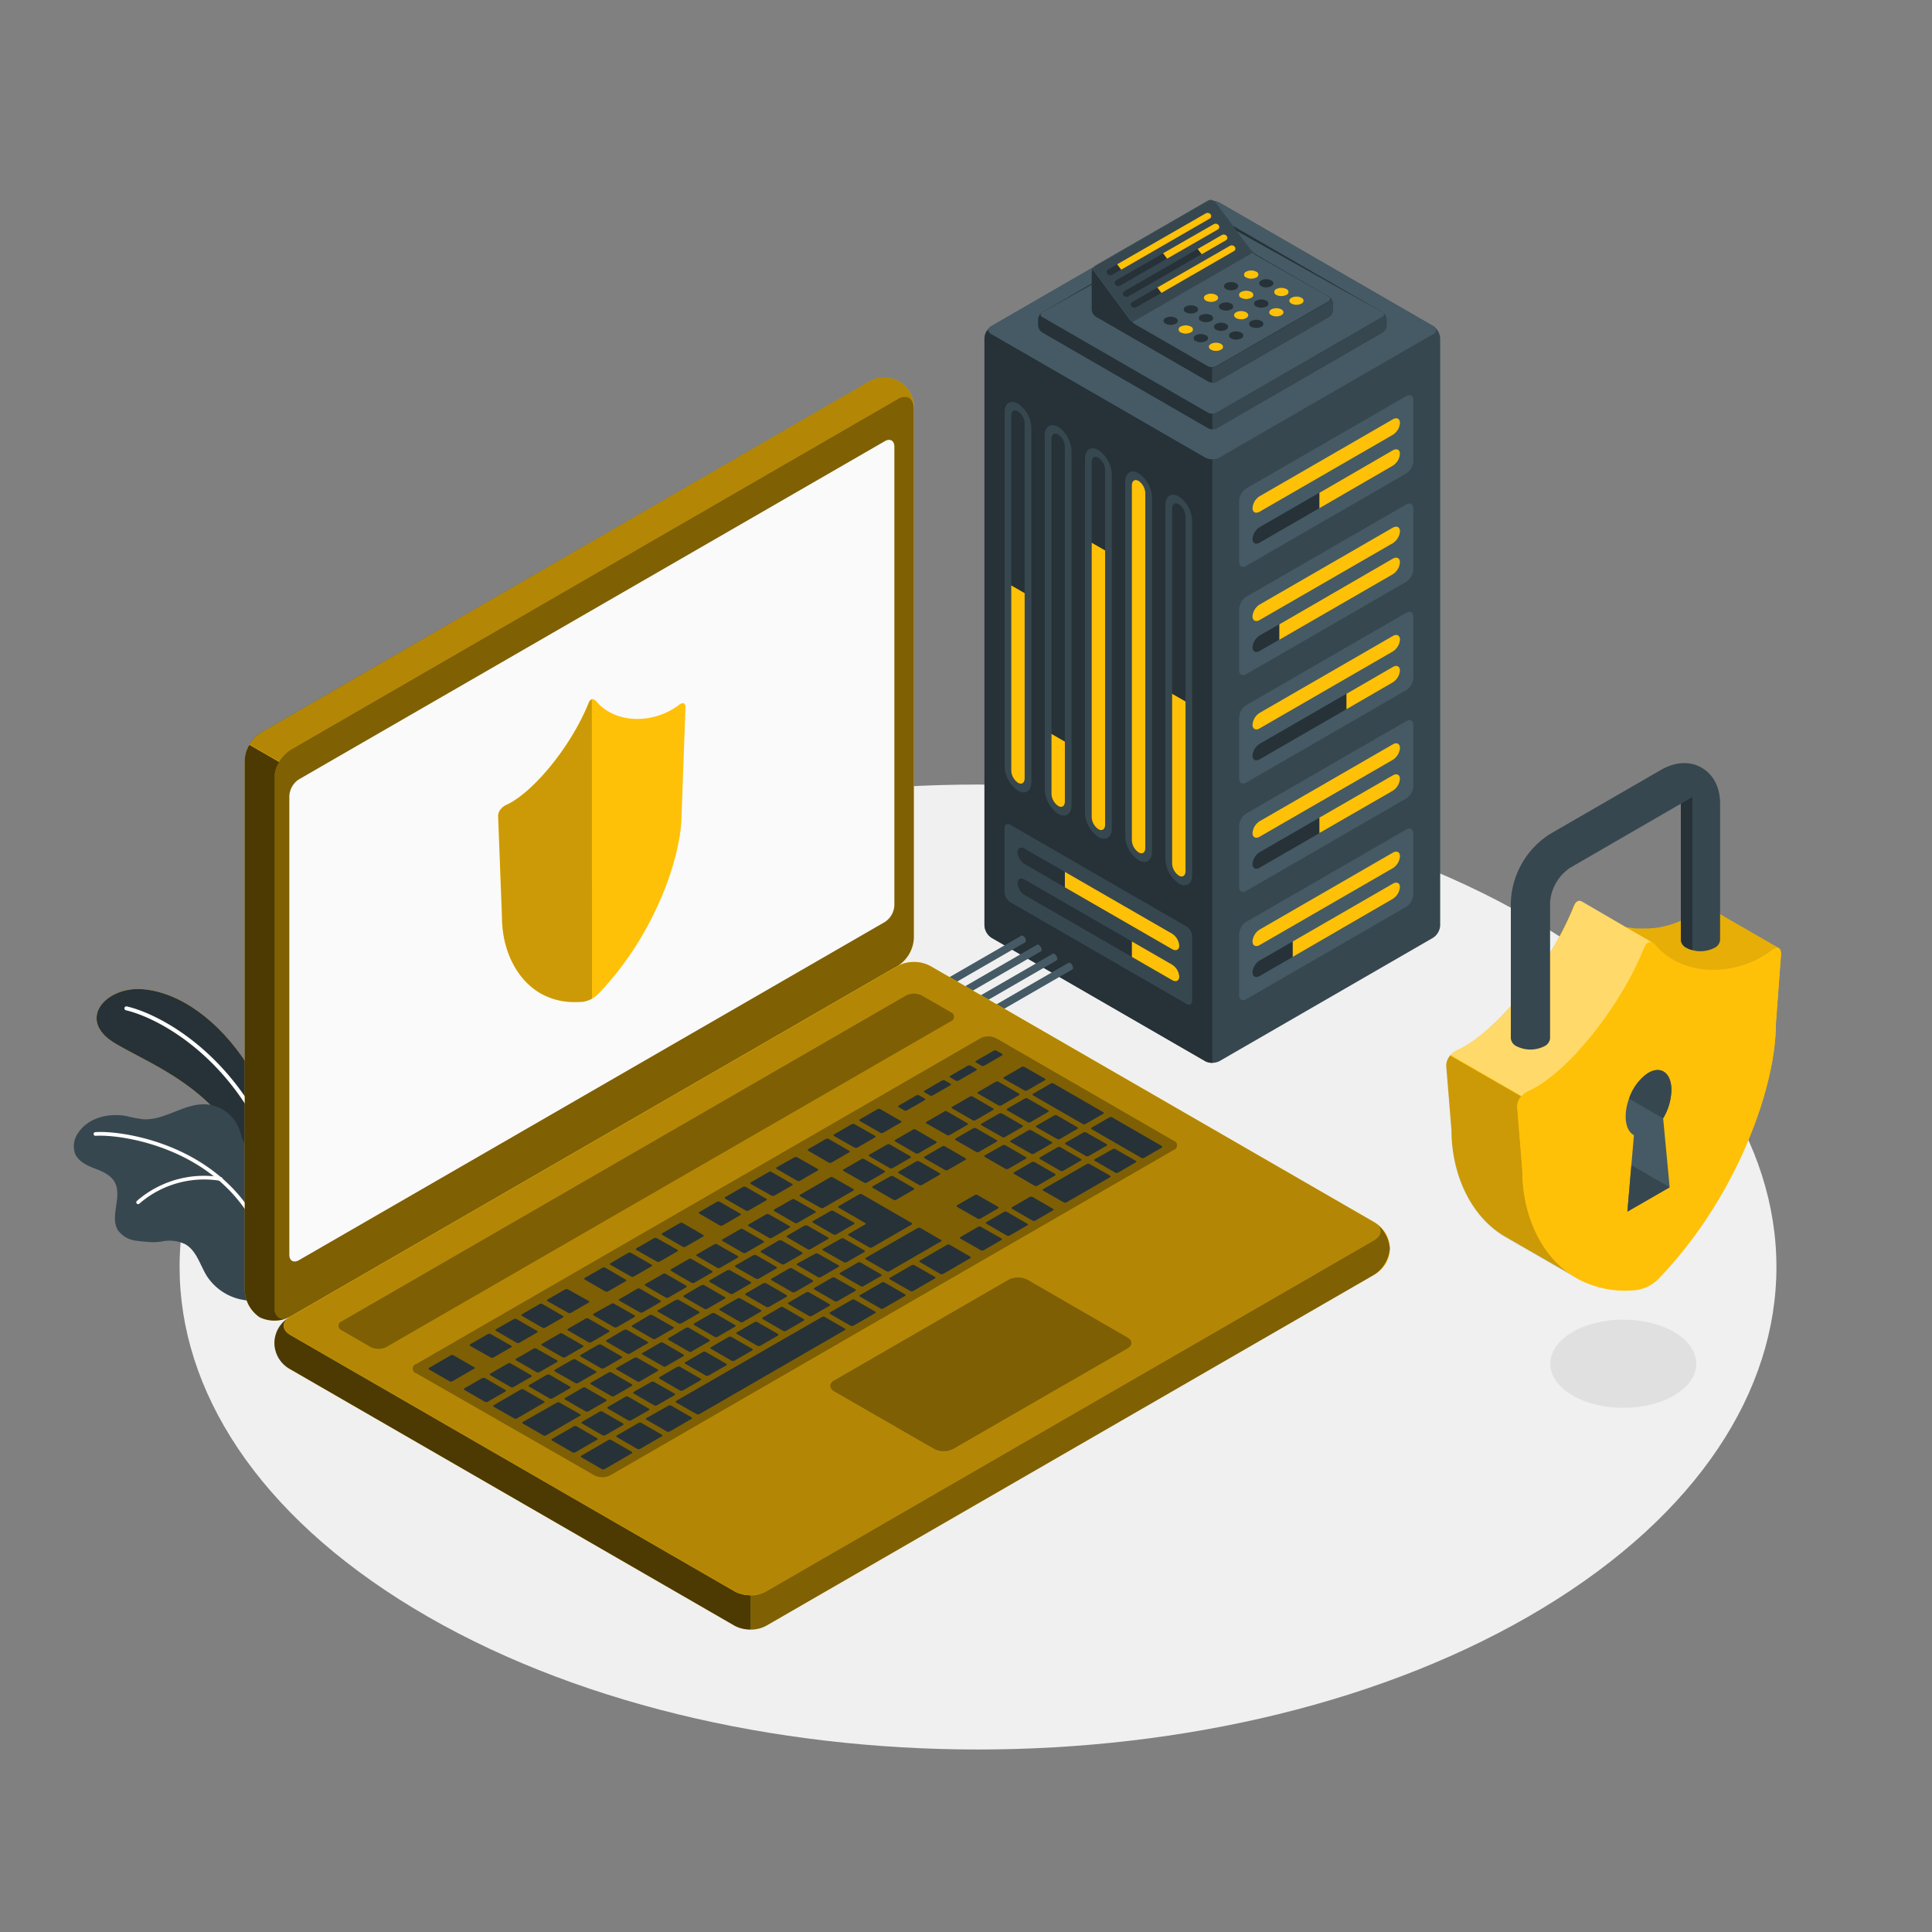 <svg xmlns="http://www.w3.org/2000/svg" viewBox="0 0 500 500"><rect x="0" y="0" width="500" height="500" fill="#808080" stroke="none"/><g id="freepik--Floor--inject-157"><path id="freepik--floor--inject-157" d="M107,416.2c80.7,48.76,211.53,48.76,292.22,0s80.69-127.83,0-176.59-211.52-48.76-292.22,0S26.31,367.43,107,416.2Z" style="fill:#f0f0f0"></path></g><g id="freepik--Shadow--inject-157"><path id="freepik--floor--inject-157" d="M406.75,361c7.38,4.46,19.34,4.46,26.72,0s7.37-11.68,0-16.14-19.34-4.46-26.72,0S399.38,356.52,406.75,361Z" style="fill:#e0e0e0"></path></g><g id="freepik--Plants--inject-157"><g id="freepik--plants--inject-157"><path d="M73.24,302.2s-1.7-15-9.15-26.59S46.41,256.74,36.86,256s-17.26,8-7,14.07,28.37,12.18,36.72,34.75Z" style="fill:#FFC107"></path><path d="M73.24,302.2s-1.7-15-9.15-26.59S46.41,256.74,36.86,256s-17.26,8-7,14.07,28.37,12.18,36.72,34.75Z" style="fill:#263238"></path><path d="M70.44,298.31a.17.17,0,0,0,.1,0,.5.5,0,0,0,.28-.66c-10.07-24.81-29.25-35.18-38-37.19a.51.51,0,0,0-.61.39.52.52,0,0,0,.38.61c8.56,2,27.36,12.15,37.28,36.57A.5.5,0,0,0,70.44,298.31Z" style="fill:#fff"></path><path d="M19.44,298.61c.86,1.95,3,3,5,3.76s4.13,1.65,5.2,3.49c2.15,3.73-1.38,9,.93,12.58a6.68,6.68,0,0,0,4.55,2.64,41.92,41.92,0,0,0,4.47.4,16.55,16.55,0,0,0,2.13-.16,9.66,9.66,0,0,1,6.16.65c3,1.67,3.87,5.4,5.66,8.28a14.05,14.05,0,0,0,10,6.25c1.33.18,3.8.42,5.15-.34a2.29,2.29,0,0,0,.28-.17l0,0c.19-.21.42-.48.52-.62a.41.41,0,0,0,.05-.09c.53-1.93-.33-3.94-.36-5.93a2.16,2.16,0,0,1,0-.36c.08-2.32.15-4.62.2-6.94q.16-6.37.13-12.77c0-2.77.3-5.79-.87-8.4-1.29-2.86-4.52-2.93-5.73-5.74-.49-1.12-.75-2.32-1.22-3.45a9.92,9.92,0,0,0-8.44-5.89c-5.62-.29-10.67,4.27-16.29,3.85a39.72,39.72,0,0,1-4.3-.82c-4.56-.85-9.82.45-12.38,4.3A5.92,5.92,0,0,0,19.44,298.61Z" style="fill:#37474f"></path><path d="M70,326.39h0a.47.47,0,0,0,.34-.58C62.58,296.64,31.86,292.43,24.67,293a.47.47,0,0,0-.44.51.48.48,0,0,0,.51.44c7-.5,37.08,3.62,44.68,32.14A.48.48,0,0,0,70,326.39Z" style="fill:#fff"></path><path d="M35.84,311.62a.45.45,0,0,0,.25-.14A25.6,25.6,0,0,1,57,305.59a.48.48,0,1,0,.14-.94,26.5,26.5,0,0,0-21.73,6.16.49.49,0,0,0,0,.68A.47.47,0,0,0,35.84,311.62Z" style="fill:#fff"></path></g></g><g id="freepik--Server--inject-157"><g id="freepik--server--inject-157"><g id="freepik--server--inject-157"><path d="M315.6,52.44l55.27,31.92a4.09,4.09,0,0,1,1.85,3.2V239.5a4.09,4.09,0,0,1-1.85,3.2L315.6,274.62a4.09,4.09,0,0,1-3.7,0L256.63,242.7a4.07,4.07,0,0,1-1.85-3.2V87.56a4.09,4.09,0,0,1,1.85-3.2L311.9,52.44A4.15,4.15,0,0,1,315.6,52.44Z" style="fill:#37474f"></path><path d="M254.78,87.56V239.5a4.1,4.1,0,0,0,1.84,3.2l55.28,31.92a3.72,3.72,0,0,0,1.85.44V118.84a3.83,3.83,0,0,1-1.85-.44L256.62,86.49l-.5-.42-.66-.55A3.85,3.85,0,0,0,254.78,87.56Z" style="fill:#263238"></path><path d="M363.93,102.51l-41.4,23.9a4.1,4.1,0,0,0-1.85,3.21v15.75c0,1.18.82,1.66,1.84,1.07l41.4-23.9a4.09,4.09,0,0,0,1.85-3.2V103.58C365.78,102.4,365,101.92,363.93,102.51Z" style="fill:#455a64"></path><path d="M362.31,109.46a4,4,0,0,1-1.85,3.07L326,132.42c-1,.59-1.85.17-1.85-.93a4,4,0,0,1,1.85-3.07l34.46-19.9C361.48,107.93,362.31,108.35,362.31,109.46Z" style="fill:#FFC107"></path><path d="M362.31,117.47a4,4,0,0,1-1.85,3.07L326,140.43c-1,.59-1.85.17-1.85-.93a4,4,0,0,1,1.85-3.07l34.46-19.9C361.48,115.94,362.31,116.36,362.31,117.47Z" style="fill:#263238"></path><path d="M360.46,116.53l-19,11v4l19-11a4,4,0,0,0,1.85-3.07C362.31,116.36,361.48,115.94,360.46,116.53Z" style="fill:#FFC107"></path><path d="M363.93,130.55l-41.4,23.9a4.1,4.1,0,0,0-1.85,3.2v15.76c0,1.18.82,1.66,1.84,1.07l41.4-23.9a4.09,4.09,0,0,0,1.85-3.2V131.62C365.78,130.44,365,130,363.93,130.55Z" style="fill:#455a64"></path><path d="M362.31,137.49a4,4,0,0,1-1.85,3.08L326,160.46c-1,.59-1.85.17-1.85-.93a4,4,0,0,1,1.85-3.08l34.46-19.89C361.48,136,362.31,136.39,362.31,137.49Z" style="fill:#FFC107"></path><path d="M362.31,145.51a4,4,0,0,1-1.85,3.07L326,168.47c-1,.59-1.85.17-1.85-.93a4,4,0,0,1,1.85-3.07l34.46-19.9C361.48,144,362.31,144.4,362.31,145.51Z" style="fill:#263238"></path><path d="M360.46,144.57l-29.37,17v4l29.37-16.95a4,4,0,0,0,1.85-3.07C362.31,144.4,361.48,144,360.46,144.57Z" style="fill:#FFC107"></path><path d="M363.93,158.59l-41.4,23.9a4.09,4.09,0,0,0-1.85,3.2v15.76c0,1.18.82,1.66,1.84,1.07l41.4-23.9a4.1,4.1,0,0,0,1.85-3.21V159.66C365.78,158.48,365,158,363.93,158.59Z" style="fill:#455a64"></path><path d="M362.31,165.53a4,4,0,0,1-1.85,3.07L326,188.5c-1,.59-1.85.17-1.85-.94a4,4,0,0,1,1.85-3.07l34.46-19.89C361.48,164,362.31,164.43,362.31,165.53Z" style="fill:#FFC107"></path><path d="M362.31,173.54a4,4,0,0,1-1.85,3.07L326,196.51c-1,.59-1.85.17-1.85-.94A4,4,0,0,1,326,192.5l34.46-19.89C361.48,172,362.31,172.44,362.31,173.54Z" style="fill:#263238"></path><path d="M360.46,172.61l-12,6.94v4l12-6.95a4,4,0,0,0,1.85-3.07C362.31,172.44,361.48,172,360.46,172.61Z" style="fill:#FFC107"></path><path d="M363.93,186.63l-41.4,23.9a4.09,4.09,0,0,0-1.85,3.2v15.76c0,1.18.82,1.66,1.84,1.07l41.4-23.9a4.1,4.1,0,0,0,1.85-3.21V187.7C365.78,186.52,365,186,363.93,186.63Z" style="fill:#455a64"></path><path d="M362.31,193.57a4,4,0,0,1-1.85,3.07L326,216.54c-1,.59-1.85.17-1.85-.94a4,4,0,0,1,1.85-3.07l34.46-19.89C361.48,192.05,362.31,192.47,362.31,193.57Z" style="fill:#FFC107"></path><path d="M362.31,201.58a4,4,0,0,1-1.85,3.07L326,224.55c-1,.59-1.85.17-1.85-.94a4,4,0,0,1,1.85-3.07l34.46-19.89C361.48,200.06,362.31,200.48,362.31,201.58Z" style="fill:#263238"></path><path d="M360.46,200.65l-19,10.95v4l19-10.95a4,4,0,0,0,1.85-3.07C362.31,200.48,361.48,200.06,360.46,200.65Z" style="fill:#FFC107"></path><path d="M363.93,214.67l-41.4,23.9a4.09,4.09,0,0,0-1.85,3.2v15.76c0,1.18.82,1.65,1.84,1.06l41.4-23.9a4.09,4.09,0,0,0,1.85-3.2V215.73C365.78,214.55,365,214.08,363.93,214.67Z" style="fill:#455a64"></path><path d="M362.31,221.61a4,4,0,0,1-1.85,3.07L326,244.58c-1,.58-1.85.17-1.85-.94a4,4,0,0,1,1.85-3.07l34.46-19.9C361.48,220.09,362.31,220.5,362.31,221.61Z" style="fill:#FFC107"></path><path d="M362.31,229.62a4,4,0,0,1-1.85,3.07L326,252.59c-1,.59-1.85.17-1.85-.94a4,4,0,0,1,1.85-3.07l34.46-19.89C361.48,228.1,362.31,228.51,362.31,229.62Z" style="fill:#263238"></path><path d="M360.46,228.69l-25.9,14.95v4l25.9-15a4,4,0,0,0,1.85-3.07C362.31,228.51,361.48,228.1,360.46,228.69Z" style="fill:#FFC107"></path><path d="M305.08,128.49c-1.92-1.11-3.47-.1-3.47,2.26v91.61a8,8,0,0,0,3.47,6.28c1.91,1.11,3.46.1,3.46-2.26V134.77A8,8,0,0,0,305.08,128.49Z" style="fill:#37474f"></path><path d="M305.08,226.61a4,4,0,0,1-1.74-3.14V131.61c0-1.18.78-1.69,1.74-1.13a4,4,0,0,1,1.73,3.13v91.87C306.81,226.65,306,227.16,305.08,226.61Z" style="fill:#263238"></path><path d="M305.08,226.61a4,4,0,0,1-1.74-3.14V179.55l3.47,2v43.92C306.81,226.65,306,227.16,305.08,226.61Z" style="fill:#FFC107"></path><path d="M294.67,122.48c-1.92-1.11-3.47-.1-3.47,2.26v91.61a7.94,7.94,0,0,0,3.47,6.28c1.91,1.11,3.47.1,3.47-2.26V128.76A8,8,0,0,0,294.67,122.48Z" style="fill:#37474f"></path><path d="M294.67,220.6a4,4,0,0,1-1.74-3.14V125.6c0-1.18.78-1.68,1.74-1.13a4,4,0,0,1,1.73,3.14v91.86C296.4,220.65,295.63,221.15,294.67,220.6Z" style="fill:#FFC107"></path><path d="M284.26,116.48c-1.91-1.12-3.47-.1-3.47,2.25v91.61a8,8,0,0,0,3.47,6.28c1.92,1.11,3.47.1,3.47-2.26v-91.6A7.94,7.94,0,0,0,284.26,116.48Z" style="fill:#37474f"></path><path d="M284.26,214.59a3.94,3.94,0,0,1-1.73-3.13V119.59c0-1.17.77-1.68,1.73-1.13A4,4,0,0,1,286,121.6v91.86C286,214.64,285.22,215.15,284.26,214.59Z" style="fill:#263238"></path><path d="M284.26,214.59a3.94,3.94,0,0,1-1.73-3.13v-71l3.47,2v71C286,214.64,285.22,215.15,284.26,214.59Z" style="fill:#FFC107"></path><path d="M273.86,110.47c-1.92-1.11-3.47-.1-3.47,2.26v91.6a7.94,7.94,0,0,0,3.47,6.28c1.91,1.11,3.46.1,3.46-2.26v-91.6A8,8,0,0,0,273.86,110.47Z" style="fill:#37474f"></path><path d="M273.86,208.58a4,4,0,0,1-1.74-3.13V113.59c0-1.18.78-1.69,1.74-1.14a4,4,0,0,1,1.73,3.14v91.86C275.59,208.63,274.81,209.14,273.86,208.58Z" style="fill:#263238"></path><path d="M273.86,208.58a4,4,0,0,1-1.74-3.13V189.94l3.47,2v15.5C275.59,208.63,274.81,209.14,273.86,208.58Z" style="fill:#FFC107"></path><path d="M263.45,104.46c-1.92-1.11-3.47-.1-3.47,2.26v91.6a7.94,7.94,0,0,0,3.47,6.28c1.91,1.12,3.47.1,3.47-2.25V110.74A8,8,0,0,0,263.45,104.46Z" style="fill:#37474f"></path><path d="M263.45,202.58a4,4,0,0,1-1.74-3.14V107.58c0-1.18.78-1.69,1.74-1.13a3.94,3.94,0,0,1,1.73,3.13v91.86C265.18,202.62,264.41,203.13,263.45,202.58Z" style="fill:#263238"></path><path d="M263.45,202.58a4,4,0,0,1-1.74-3.14V151.51l3.47,2v47.92C265.18,202.62,264.41,203.13,263.45,202.58Z" style="fill:#FFC107"></path><path d="M307.06,239.78l-45.6-26.33c-.82-.47-1.48-.09-1.48.86v16.61a3.26,3.26,0,0,0,1.48,2.56l45.6,26.33c.82.47,1.48.09,1.48-.85V242.34A3.26,3.26,0,0,0,307.06,239.78Z" style="fill:#37474f"></path><path d="M305.19,244.71c0,1.1-.83,1.52-1.85.93l-38.16-22a4,4,0,0,1-1.85-3.07c0-1.11.83-1.53,1.85-.94l38.16,22A4,4,0,0,1,305.19,244.71Z" style="fill:#263238"></path><path d="M305.19,244.71c0,1.1-.83,1.52-1.85.93l-27.75-16v-4l27.75,16A4,4,0,0,1,305.19,244.71Z" style="fill:#FFC107"></path><path d="M305.19,252.72c0,1.1-.83,1.52-1.85.93l-38.16-22a4,4,0,0,1-1.85-3.07c0-1.11.83-1.53,1.85-.94l38.16,22A4,4,0,0,1,305.19,252.72Z" style="fill:#263238"></path><path d="M305.19,252.72c0,1.1-.83,1.52-1.85.93l-10.41-6v-4l10.41,6A4,4,0,0,1,305.19,252.72Z" style="fill:#FFC107"></path><path d="M256.63,84.36,311.9,52.44a4.15,4.15,0,0,1,3.7,0l55.27,31.92a1.12,1.12,0,0,1,0,2.13L315.6,118.4a4.09,4.09,0,0,1-3.7,0L256.63,86.49A1.12,1.12,0,0,1,256.63,84.36Z" style="fill:#455a64"></path><path d="M314.86,110.82l42.87-24.76a2.42,2.42,0,0,0,1.11-1.92V82.7a2.42,2.42,0,0,0-1.11-1.92L314.86,56a2.48,2.48,0,0,0-2.22,0L269.76,80.78a2.45,2.45,0,0,0-1.11,1.92v1.44a2.45,2.45,0,0,0,1.11,1.92l42.88,24.76A2.48,2.48,0,0,0,314.86,110.82Z" style="fill:#263238"></path><path d="M357.73,82.06l-42.87,24.75a2.42,2.42,0,0,1-2.22,0L269.76,82.06a.68.68,0,0,1,0-1.28l42.88-23.9a2.42,2.42,0,0,1,2.22,0l42.87,23.9A.67.67,0,0,1,357.73,82.06Z" style="fill:#455a64"></path><path d="M313.75,107.08v4a2.25,2.25,0,0,0,1.11-.26l42.87-24.76a2.42,2.42,0,0,0,1.11-1.92V82.7a2.46,2.46,0,0,0-.9-1.78c.4.35.33.83-.21,1.14l-42.87,24.75A2.25,2.25,0,0,1,313.75,107.08Z" style="fill:#37474f"></path><path d="M314.86,98.8l29-16.74A2.45,2.45,0,0,0,345,80.14V78.69a2.48,2.48,0,0,0-1.11-1.92L325.26,66a7.45,7.45,0,0,1-1.87-1.67l-8.88-12a1.46,1.46,0,0,0-1.87-.39l-29,16.74a2.44,2.44,0,0,0-1.11,1.92v9.46a2.45,2.45,0,0,0,1.11,1.92l29,16.74A2.42,2.42,0,0,0,314.86,98.8Z" style="fill:#263238"></path><path d="M312.64,94.8,294,84.06a6.69,6.69,0,0,1-1-.72,6.52,6.52,0,0,1-.9-1l-8.88-12a1.11,1.11,0,0,1,.35-1.67l29-16.74a1.46,1.46,0,0,1,1.87.39l8.88,12a6.9,6.9,0,0,0,1.72,1.73l18.75,10.67a.68.68,0,0,1,0,1.28l-29,16.75A2.48,2.48,0,0,1,312.64,94.8Z" style="fill:#455a64"></path><path d="M283.64,68.76l29-16.74a1.46,1.46,0,0,1,1.87.39l8.88,12a6.57,6.57,0,0,0,.91.94s-31.21,18-31.22,18a6.12,6.12,0,0,1-.91-1l-8.88-12A1.11,1.11,0,0,1,283.64,68.76Z" style="fill:#37474f"></path><path d="M336.82,77.07a2.84,2.84,0,0,0-2.6,0c-.72.41-.72,1.08,0,1.5a2.9,2.9,0,0,0,2.6,0C337.54,78.15,337.54,77.48,336.82,77.07Z" style="fill:#FFC107"></path><path d="M331.62,80.07a2.9,2.9,0,0,0-2.6,0c-.72.42-.72,1.09,0,1.5a2.84,2.84,0,0,0,2.6,0C332.34,81.16,332.34,80.49,331.62,80.07Z" style="fill:#FFC107"></path><path d="M326.42,83.07a2.92,2.92,0,0,0-2.61,0,.8.8,0,0,0,0,1.51,2.92,2.92,0,0,0,2.61,0A.8.8,0,0,0,326.42,83.07Z" style="fill:#263238"></path><path d="M321.21,86.08a2.84,2.84,0,0,0-2.6,0,.79.79,0,0,0,0,1.5,2.84,2.84,0,0,0,2.6,0A.79.79,0,0,0,321.21,86.08Z" style="fill:#263238"></path><path d="M332.92,74.81a2.9,2.9,0,0,0-2.6,0,.8.8,0,0,0,0,1.51,2.9,2.9,0,0,0,2.6,0A.8.8,0,0,0,332.92,74.81Z" style="fill:#FFC107"></path><path d="M327.72,77.82a2.86,2.86,0,0,0-2.61,0,.79.79,0,0,0,0,1.5,2.92,2.92,0,0,0,2.61,0A.79.79,0,0,0,327.72,77.82Z" style="fill:#263238"></path><ellipse cx="321.21" cy="81.57" rx="1.84" ry="1.06" style="fill:#FFC107"></ellipse><path d="M317.31,83.83a2.84,2.84,0,0,0-2.6,0c-.72.41-.72,1.08,0,1.5a2.9,2.9,0,0,0,2.6,0C318,84.91,318,84.24,317.31,83.83Z" style="fill:#263238"></path><path d="M329,72.56a2.9,2.9,0,0,0-2.6,0c-.72.42-.72,1.09,0,1.5a2.84,2.84,0,0,0,2.6,0C329.74,73.65,329.74,73,329,72.56Z" style="fill:#263238"></path><path d="M323.81,75.56a2.9,2.9,0,0,0-2.6,0,.8.8,0,0,0,0,1.51,2.9,2.9,0,0,0,2.6,0A.8.8,0,0,0,323.81,75.56Z" style="fill:#FFC107"></path><path d="M318.61,78.57a2.84,2.84,0,0,0-2.6,0,.79.79,0,0,0,0,1.5,2.9,2.9,0,0,0,2.6,0A.79.79,0,0,0,318.61,78.57Z" style="fill:#263238"></path><path d="M316,89a2.9,2.9,0,0,0-2.6,0c-.72.42-.72,1.09,0,1.5a2.84,2.84,0,0,0,2.6,0C316.7,90.11,316.7,89.44,316,89Z" style="fill:#FFC107"></path><path d="M312.08,86.77a2.84,2.84,0,0,0-2.6,0,.79.79,0,0,0,0,1.5,2.84,2.84,0,0,0,2.6,0A.79.79,0,0,0,312.08,86.77Z" style="fill:#263238"></path><path d="M313.41,81.57a2.9,2.9,0,0,0-2.6,0,.8.8,0,0,0,0,1.51,2.9,2.9,0,0,0,2.6,0A.8.8,0,0,0,313.41,81.57Z" style="fill:#263238"></path><path d="M325.12,70.31a2.86,2.86,0,0,0-2.61,0,.79.79,0,0,0,0,1.5,2.86,2.86,0,0,0,2.61,0A.79.79,0,0,0,325.12,70.31Z" style="fill:#FFC107"></path><ellipse cx="318.61" cy="74.06" rx="1.84" ry="1.06" style="fill:#263238"></ellipse><path d="M314.71,76.32a2.84,2.84,0,0,0-2.6,0c-.72.41-.72,1.08,0,1.5a2.9,2.9,0,0,0,2.6,0C315.43,77.4,315.43,76.73,314.71,76.32Z" style="fill:#FFC107"></path><path d="M309.51,79.32a2.92,2.92,0,0,0-2.61,0,.79.79,0,0,0,0,1.5,2.86,2.86,0,0,0,2.61,0A.79.79,0,0,0,309.51,79.32Z" style="fill:#263238"></path><path d="M308.18,84.52a2.86,2.86,0,0,0-2.61,0,.79.79,0,0,0,0,1.5,2.86,2.86,0,0,0,2.61,0A.79.79,0,0,0,308.18,84.52Z" style="fill:#FFC107"></path><path d="M304.27,82.27a2.84,2.84,0,0,0-2.6,0c-.72.41-.72,1.08,0,1.5a2.9,2.9,0,0,0,2.6,0C305,83.35,305,82.68,304.27,82.27Z" style="fill:#263238"></path><path d="M313.69,95.06v4a2.29,2.29,0,0,0,1.17-.26l29-16.74A2.47,2.47,0,0,0,345,80.13V78.69a2.47,2.47,0,0,0-.91-1.77c.4.35.33.82-.2,1.13l-29,16.75A2.29,2.29,0,0,1,313.69,95.06Z" style="fill:#37474f"></path><path d="M319.56,63.87l0,0a1,1,0,0,0-1.25-.26L293.05,78.15a.73.73,0,0,0-.23,1.11l0,0a1,1,0,0,0,1.25.26L319.32,65A.74.74,0,0,0,319.56,63.87Z" style="fill:#263238"></path><path d="M319.56,63.87l0,0a1,1,0,0,0-1.25-.26L299.52,74.41l1.05,1.4L319.32,65A.74.74,0,0,0,319.56,63.87Z" style="fill:#FFC107"></path><path d="M317.47,61.07l0,0a1,1,0,0,0-1.24-.26L291,75.34a.75.75,0,0,0-.23,1.12l0,0a1,1,0,0,0,1.25.26l25.23-14.57A.74.74,0,0,0,317.47,61.07Z" style="fill:#263238"></path><path d="M317.47,61.07l0,0a1,1,0,0,0-1.24-.26l-6.28,3.62L311,65.8l6.27-3.62A.74.74,0,0,0,317.47,61.07Z" style="fill:#FFC107"></path><path d="M315.38,58.27l0,0a1,1,0,0,0-1.25-.26L288.87,72.54a.75.75,0,0,0-.23,1.12l0,0a1,1,0,0,0,1.25.26l25.23-14.57A.74.74,0,0,0,315.38,58.27Z" style="fill:#263238"></path><path d="M315.38,58.27l0,0a1,1,0,0,0-1.25-.26L301,65.54l1.05,1.4,13.14-7.56A.74.74,0,0,0,315.38,58.27Z" style="fill:#FFC107"></path><path d="M313.3,55.47l0,0a1,1,0,0,0-1.25-.26L286.79,69.74a.75.75,0,0,0-.23,1.12l0,0a1,1,0,0,0,1.25.26l25.23-14.57A.74.74,0,0,0,313.3,55.47Z" style="fill:#263238"></path><path d="M313.3,55.47l0,0a1,1,0,0,0-1.25-.26L289.11,68.4l1.05,1.4,22.9-13.22A.74.74,0,0,0,313.3,55.47Z" style="fill:#FFC107"></path></g><path d="M264.34,242.14a.5.5,0,0,1,.46.07,1.57,1.57,0,0,1,.7,1.22.53.53,0,0,1-.16.42h0l-.08.05-30.06,17.35-2-1.14Z" style="fill:#455a64"></path><path d="M268.4,244.49a.49.49,0,0,1,.46.06,1.57,1.57,0,0,1,.71,1.22.52.52,0,0,1-.17.43h0l-.08.05L239.26,263.6l-2-1.14Z" style="fill:#455a64"></path><path d="M272.46,246.83a.5.5,0,0,1,.46.07,1.54,1.54,0,0,1,.7,1.21.54.54,0,0,1-.16.43h0l-.09.05-30.05,17.35-2-1.14Z" style="fill:#455a64"></path><path d="M276.52,249.17a.55.55,0,0,1,.47.07,1.57,1.57,0,0,1,.7,1.22.51.51,0,0,1-.16.42h0l-.08.05-30.06,17.35-2-1.14Z" style="fill:#455a64"></path></g></g><g id="freepik--Device--inject-157"><g id="freepik--Laptop--inject-157"><path d="M71,347.56a8.79,8.79,0,0,0,4.1,6.81l115,66.37a9.07,9.07,0,0,0,8.21,0l157.28-90.81a7.71,7.71,0,0,0,0-13.63L240.63,249.93a9.11,9.11,0,0,0-8.2,0L75.14,340.74A8.79,8.79,0,0,0,71,347.56Z" style="fill:#FFC107"></path><path d="M194.2,412.84v8.88a8.44,8.44,0,0,1-4.11-1L75.14,354.37A7.68,7.68,0,0,1,74.72,341c-1.84,1.32-1.7,3.25.42,4.47l115,66.37A8.33,8.33,0,0,0,194.2,412.84Z" style="opacity:0.7"></path><path d="M67.19,340.89a8.79,8.79,0,0,1-3.85-7V196.75a9.07,9.07,0,0,1,4.1-7.1L224.73,98.84a7.71,7.71,0,0,1,11.8,6.81V242.83a9.05,9.05,0,0,1-4.1,7.1L75.14,340.74A8.78,8.78,0,0,1,67.19,340.89Z" style="fill:#FFC107"></path><path d="M74.65,341a8.83,8.83,0,0,1-7.46-.1,8.8,8.8,0,0,1-3.85-7V196.75a8.37,8.37,0,0,1,1.2-4l7.7,4.44h0a8.38,8.38,0,0,0-1.21,4V338.38C71,340.8,72.62,341.89,74.65,341Z" style="opacity:0.7"></path><path d="M71,201.2V338.38c0,2.61,1.83,3.67,4.1,2.36l157.29-90.81a9.05,9.05,0,0,0,4.1-7.1V105.65c0-2.62-1.84-3.68-4.1-2.37L75.14,194.09A9.06,9.06,0,0,0,71,201.2Z" style="opacity:0.5"></path><path d="M75.14,345.48l115,66.37a9.07,9.07,0,0,0,8.21,0L355.58,321c2.27-1.31,2.27-3.43,0-4.74L240.63,249.93a9.11,9.11,0,0,0-8.2,0L75.14,340.74C72.87,342.05,72.87,344.17,75.14,345.48Z" style="fill:#FFC107"></path><path d="M75.14,345.48l115,66.37a9.07,9.07,0,0,0,8.21,0L355.58,321c2.27-1.31,2.27-3.43,0-4.74L240.63,249.93a9.11,9.11,0,0,0-8.2,0L75.14,340.74C72.87,342.05,72.87,344.17,75.14,345.48Z" style="opacity:0.3"></path><path d="M77.35,201.7,229,114.17c1.36-.78,2.46-.14,2.46,1.43V234.35a5.44,5.44,0,0,1-2.46,4.26L77.35,326.14c-1.36.78-2.47.15-2.47-1.42V206A5.47,5.47,0,0,1,77.35,201.7Z" style="fill:#fafafa"></path><path d="M177.4,183.17l-1,27.42c0,11.29-7.09,31.68-21.68,46.75a7.2,7.2,0,0,1-3.8,1.9c-.74.07-1.45.1-2.15.1a17.7,17.7,0,0,1-8.92-2.26l-.09-.05-.17-.11C133.1,253,129.9,245,129.9,237.46l-1-26.21a2.77,2.77,0,0,1,.74-1.91,3.79,3.79,0,0,1,1.31-1c6.68-3,16.69-14.79,21.39-26.46.34-.83.84-1.1,1.4-.84h0l.08.05a2,2,0,0,1,.51.41h0l.09.11c5,5.8,14.79,5.79,21.33.79.5-.38.91-.5,1.19-.38l0,0h0C177.28,182.22,177.42,182.58,177.4,183.17Z" style="fill:#FFC107"></path><path d="M153.17,181a1.38,1.38,0,0,0-.79.88c-4.7,11.67-14.71,23.5-21.39,26.46a3.79,3.79,0,0,0-1.31,1,2.77,2.77,0,0,0-.74,1.91l1,26.21c0,7.57,3.2,15.57,9.72,19.46l.17.11.09.05a17.7,17.7,0,0,0,8.92,2.26c.7,0,1.41,0,2.15-.1a6.18,6.18,0,0,0,2.22-.76Z" style="opacity:0.2"></path><path d="M88.48,341.93l146-84.29a4.55,4.55,0,0,1,4.1,0l7.47,4.31a1.25,1.25,0,0,1,0,2.37L100,348.6a4.55,4.55,0,0,1-4.1,0l-7.45-4.3A1.25,1.25,0,0,1,88.48,341.93Z" style="opacity:0.3"></path><path d="M107.73,353l146-84.29a4.49,4.49,0,0,1,4.1,0l45.93,26.52a1.25,1.25,0,0,1,0,2.37L157.93,381.81a4.58,4.58,0,0,1-4.11,0L107.73,355.4A1.24,1.24,0,0,1,107.73,353Z" style="opacity:0.3"></path><path d="M238.6,306.67l4.57-2.64c.19-.11.18-.3,0-.42l-5.28-3.05a.82.82,0,0,0-.73,0l-4.57,2.64c-.2.12-.19.3,0,.42l5.29,3.06A.82.82,0,0,0,238.6,306.67Zm-9-10.48L225,298.82c-.2.12-.19.3,0,.43l5.29,3.05a.82.82,0,0,0,.73,0l4.57-2.64c.19-.11.18-.3,0-.42l-5.28-3.05A.79.79,0,0,0,229.58,296.19Zm-14.77,8.52-7.74,4.47c-.19.11-.18.3,0,.42l5.29,3a.8.8,0,0,0,.72,0l7.74-4.47c.19-.11.18-.3,0-.42l-5.28-3A.82.82,0,0,0,214.81,304.71ZM222.9,300l-4.58,2.64c-.19.11-.18.3,0,.42l5.29,3a.82.82,0,0,0,.73,0l4.57-2.64c.19-.11.18-.3,0-.42l-5.28-3.05A.82.82,0,0,0,222.9,300ZM205,310.4,200.39,313c-.19.12-.18.31,0,.43l5.28,3.05a.82.82,0,0,0,.73,0l4.57-2.64c.2-.11.19-.3,0-.42l-5.29-3A.79.79,0,0,0,205,310.4Zm-6.68,3.85-4.57,2.64c-.19.11-.18.3,0,.42l5.28,3.05a.79.79,0,0,0,.73,0l4.57-2.64c.2-.11.19-.3,0-.42L199,314.27A.82.82,0,0,0,198.28,314.25Zm20.79,12.41,4.58-2.64c.19-.11.18-.3,0-.42l-5.29-3.05a.79.79,0,0,0-.73,0L213,323.18c-.19.11-.18.3,0,.42l5.28,3A.82.82,0,0,0,219.07,326.66Zm-6.68,3.86,4.57-2.64c.2-.11.19-.3,0-.42l-5.29-3a.82.82,0,0,0-.73,0L206.35,327c-.19.11-.18.3,0,.42l5.28,3.06A.82.82,0,0,0,212.39,330.52Zm-6.68,3.86,4.57-2.64c.2-.11.19-.3,0-.42L205,328.27a.79.79,0,0,0-.73,0l-4.57,2.64c-.19.11-.18.3,0,.42l5.28,3.05A.82.82,0,0,0,205.71,334.38ZM199,338.23l4.57-2.63c.2-.12.18-.31,0-.43l-5.29-3.05a.82.82,0,0,0-.73,0L193,334.75c-.19.11-.18.3,0,.42l5.28,3.05A.79.79,0,0,0,199,338.23Zm32.89-27.7,4.57-2.64c.19-.11.18-.3,0-.42l-5.28-3.05a.82.82,0,0,0-.73,0L225.88,307c-.2.11-.19.3,0,.42l5.29,3.05A.82.82,0,0,0,231.92,310.53Zm-6.17,12.28,10.2-5.89c.2-.11.18-.3,0-.42l-12.84-7.41a.82.82,0,0,0-.73,0l-5.27,3.05c-.2.11-.19.3,0,.42l6.8,3.92c.21.12.22.31,0,.42l-4.22,2.44c-.19.11-.18.3,0,.42l5.29,3.05A.8.8,0,0,0,225.75,322.81Zm-34.15-4.7L187,320.75c-.19.11-.18.3,0,.42l5.28,3.05a.82.82,0,0,0,.73,0l4.57-2.64c.2-.11.19-.3,0-.42l-5.29-3.05A.79.79,0,0,0,191.6,318.11ZM184.92,322l-4.57,2.64c-.19.11-.18.3,0,.42l5.28,3.05a.79.79,0,0,0,.73,0l4.57-2.63c.2-.12.18-.31,0-.43l-5.29-3A.82.82,0,0,0,184.92,322Zm-33.38,43.25a.79.79,0,0,0,.73,0l4.57-2.63c.19-.12.18-.31,0-.43l-5.29-3.05a.79.79,0,0,0-.72,0l-4.58,2.64c-.19.11-.18.3,0,.42Zm-20.07-12.39-4.57,2.63c-.19.12-.18.3,0,.43l5.28,3.05a.82.82,0,0,0,.73,0l4.57-2.64c.2-.11.19-.3,0-.42l-5.29-3.05A.79.79,0,0,0,131.47,352.83Zm10.76,9.05a.82.82,0,0,0,.73,0l4.57-2.64c.19-.11.18-.3,0-.42l-5.28-3.05a.82.82,0,0,0-.73,0l-4.57,2.64c-.2.12-.19.3,0,.42Zm21.1,5.68,4.57-2.63c.2-.12.19-.31,0-.43l-5.29-3.05a.82.82,0,0,0-.73,0l-4.57,2.64c-.19.11-.18.3,0,.42l5.28,3.05A.79.79,0,0,0,163.33,367.56Zm-7.41,3.85a.82.82,0,0,0,.73,0l4.57-2.64c.2-.11.18-.3,0-.42l-5.29-3.05a.82.82,0,0,0-.73,0l-4.57,2.64c-.19.12-.18.3,0,.42ZM138.15,349l-4.57,2.64c-.19.11-.18.3,0,.42l5.29,3.05a.77.77,0,0,0,.72,0l4.58-2.63c.19-.12.18-.3,0-.43l-5.29-3A.82.82,0,0,0,138.15,349Zm33.41-19.29L167,332.32c-.2.11-.18.3,0,.42l5.29,3.05a.82.82,0,0,0,.73,0l4.57-2.64c.19-.11.18-.3,0-.42l-5.28-3.05A.82.82,0,0,0,171.56,329.68Zm-26.72,15.43-4.58,2.64c-.19.11-.18.3,0,.42l5.29,3.05a.82.82,0,0,0,.73,0l4.57-2.64c.19-.11.18-.3,0-.42l-5.29-3.05A.8.8,0,0,0,144.84,345.11Zm33.4-19.29-4.57,2.64c-.2.12-.18.3,0,.42l5.29,3.06a.82.82,0,0,0,.73,0l4.57-2.64c.2-.11.18-.3,0-.42L179,325.84A.82.82,0,0,0,178.24,325.82Zm-13.36,7.72-4.57,2.64c-.2.11-.19.3,0,.42l5.29,3a.82.82,0,0,0,.73,0l4.57-2.64c.19-.12.18-.3,0-.42l-5.28-3.06A.82.82,0,0,0,164.88,333.54Zm-6.68,3.86L153.63,340c-.2.11-.19.3,0,.42l5.29,3.05a.79.79,0,0,0,.73,0l4.57-2.64c.19-.11.18-.3,0-.42l-5.28-3A.79.79,0,0,0,158.2,337.4Zm-6.68,3.85L147,343.89c-.2.11-.19.3,0,.42l5.29,3.06a.82.82,0,0,0,.73,0l4.57-2.64c.19-.11.18-.3,0-.42l-5.28-3.05A.82.82,0,0,0,151.52,341.25Zm34.15,4.7,4.57-2.64c.19-.11.18-.3,0-.42l-5.28-3.05a.82.82,0,0,0-.73,0l-4.57,2.64c-.2.11-.18.3,0,.42l5.29,3.05A.82.82,0,0,0,185.67,346Zm58.68-58.29-4.58,2.64c-.19.11-.18.3,0,.42l5.29,3a.82.82,0,0,0,.73,0l4.57-2.64c.19-.12.18-.3,0-.42l-5.29-3.06A.79.79,0,0,0,244.35,287.66Zm-8.09,4.67L231.69,295c-.2.11-.19.3,0,.42l5.29,3.05a.79.79,0,0,0,.73,0l4.57-2.63c.19-.12.18-.31,0-.43L237,292.34A.82.82,0,0,0,236.26,292.33ZM251,283.8l-4.57,2.64c-.2.11-.19.3,0,.42l5.29,3.05a.82.82,0,0,0,.73,0l4.57-2.64c.19-.11.18-.3,0-.42l-5.28-3.05A.82.82,0,0,0,251,283.8Zm-34.58,35.66,4.57-2.64c.19-.11.18-.3,0-.42l-5.28-3a.82.82,0,0,0-.73,0L210.4,316c-.19.12-.18.3,0,.42l5.29,3.06A.82.82,0,0,0,216.45,319.46Zm42-39.5a.82.82,0,0,0-.73,0l-4.57,2.64c-.2.12-.19.3,0,.42l5.29,3.06a.82.82,0,0,0,.73,0l4.57-2.64c.19-.11.18-.3,0-.42Zm-66.09,62.13,4.57-2.64c.2-.11.18-.3,0-.42l-5.29-3a.82.82,0,0,0-.73,0l-4.57,2.64c-.2.12-.18.3,0,.42l5.28,3.06A.82.82,0,0,0,192.35,342.09Zm81.93-47.3,4.57-2.64c.19-.11.18-.3,0-.42l-5.28-3.05a.82.82,0,0,0-.73,0l-4.57,2.64c-.2.11-.18.3,0,.42l5.29,3A.79.79,0,0,0,274.28,294.79Zm-14.23-.5,4.57-2.64c.19-.11.18-.3,0-.42l-5.28-3.05a.82.82,0,0,0-.73,0L254,290.8c-.2.11-.19.3,0,.42l5.29,3A.82.82,0,0,0,260.05,294.29Zm5.94-10a.82.82,0,0,0-.73,0l-4.57,2.64c-.2.12-.19.3,0,.42l5.29,3.06a.82.82,0,0,0,.73,0l4.57-2.64c.19-.11.18-.3,0-.42Zm1.4-.81,12.84,7.41a.79.79,0,0,0,.73,0l4.57-2.64c.2-.11.18-.3,0-.42l-12.84-7.41a.79.79,0,0,0-.73,0l-4.57,2.64C267.17,283.2,267.19,283.39,267.39,283.51ZM251.9,292l-4.57,2.64c-.2.11-.19.3,0,.42l5.29,3.05a.79.79,0,0,0,.73,0l4.57-2.63c.19-.12.18-.3,0-.43L252.63,292A.82.82,0,0,0,251.9,292Zm-50.29,29L197,323.69c-.19.11-.18.3,0,.42l5.28,3.05a.82.82,0,0,0,.73,0l4.57-2.64c.2-.12.19-.3,0-.42l-5.29-3.06A.82.82,0,0,0,201.61,321.05Zm65.26-22.42a.82.82,0,0,0,.73,0l4.57-2.64c.19-.11.18-.3,0-.42l-5.28-3a.79.79,0,0,0-.73,0l-4.57,2.64c-.2.11-.19.3,0,.42Zm-58.58,18.56-4.57,2.64c-.19.11-.18.3,0,.42L209,323.3a.8.8,0,0,0,.72,0l4.58-2.64c.19-.11.18-.3,0-.42L209,317.21A.82.82,0,0,0,208.29,317.19Zm-50.07,44.17a.82.82,0,0,0,.73,0l4.57-2.64c.19-.11.18-.3,0-.42l-5.28-3.05a.82.82,0,0,0-.73,0l-4.57,2.64c-.2.11-.19.3,0,.42Zm-10.05-9.45-4.57,2.64c-.2.11-.19.3,0,.42l5.29,3a.79.79,0,0,0,.73,0l4.57-2.64c.19-.11.18-.3,0-.42l-5.28-3.05A.79.79,0,0,0,148.17,351.91Zm17.46,5.61,4.57-2.64c.19-.11.18-.3,0-.42l-5.28-3a.82.82,0,0,0-.73,0L159.59,354c-.2.11-.19.3,0,.42l5.29,3.06A.82.82,0,0,0,165.63,357.52Zm6.68-3.86,4.57-2.64c.19-.11.18-.3,0-.42l-5.28-3.05a.79.79,0,0,0-.73,0l-4.57,2.64c-.2.11-.19.3,0,.42l5.29,3A.79.79,0,0,0,172.31,353.66Zm6.68-3.85,4.57-2.64c.19-.12.18-.3,0-.42l-5.28-3.06a.82.82,0,0,0-.73,0L173,346.32c-.2.11-.19.3,0,.42l5.29,3.05A.82.82,0,0,0,179,349.81Zm-24.14-1.76-4.57,2.64c-.2.11-.19.3,0,.42l5.29,3.05a.82.82,0,0,0,.73,0l4.57-2.64c.19-.12.18-.3,0-.42l-5.28-3.06A.82.82,0,0,0,154.85,348.05Zm6.68-3.86L157,346.83c-.2.11-.19.3,0,.42l5.29,3.05a.82.82,0,0,0,.73,0l4.57-2.64c.19-.11.18-.3,0-.42l-5.28-3.05A.82.82,0,0,0,161.53,344.19Zm26.72-15.43-4.57,2.64c-.19.11-.18.3,0,.42l5.28,3.05a.79.79,0,0,0,.73,0l4.57-2.64c.2-.11.19-.3,0-.42L189,328.78A.82.82,0,0,0,188.25,328.76Zm-6.68,3.86L177,335.26c-.19.11-.18.3,0,.42l5.28,3.05a.82.82,0,0,0,.73,0l4.57-2.64c.2-.11.19-.3,0-.42l-5.29-3.05A.79.79,0,0,0,181.57,332.62Zm13.36-7.71-4.57,2.63c-.19.12-.18.31,0,.43l5.28,3a.82.82,0,0,0,.73,0l4.57-2.64c.2-.11.19-.3,0-.42l-5.29-3.05A.79.79,0,0,0,194.93,324.91Zm-26.72,15.42L163.64,343c-.2.12-.18.3,0,.42l5.29,3.06a.82.82,0,0,0,.73,0l4.57-2.64c.19-.11.18-.3,0-.42l-5.28-3A.82.82,0,0,0,168.21,340.33Zm6.68-3.85-4.57,2.64c-.19.11-.18.3,0,.42l5.28,3a.79.79,0,0,0,.73,0l4.57-2.63c.2-.12.18-.31,0-.43l-5.29-3.05A.82.82,0,0,0,174.89,336.48ZM170,363.71l4.57-2.64c.2-.11.19-.3,0-.42l-5.29-3a.79.79,0,0,0-.73,0L164,360.22c-.19.11-.18.3,0,.42l5.28,3.05A.82.82,0,0,0,170,363.71Zm-39.2-4-5.29-3.05a.82.82,0,0,0-.73,0l-4.57,2.64c-.19.11-.18.3,0,.42l5.28,3.05a.82.82,0,0,0,.73,0l4.57-2.64C131,360.06,131,359.87,130.81,359.75Zm10,2.94-5.29-3.05a.8.8,0,0,0-.72,0l-7,4.06c-.19.11-.18.3,0,.42l5.28,3a.82.82,0,0,0,.73,0l7-4.06C141,363,141,362.81,140.82,362.69Zm-18.12-8.84-5.29-3.05a.82.82,0,0,0-.73,0L111.06,354c-.2.11-.19.3,0,.42l5.29,3.05a.82.82,0,0,0,.73,0l5.62-3.25C122.92,354.16,122.91,354,122.7,353.85Zm4.31-2.49a.79.79,0,0,0,.73,0l4.57-2.64c.2-.11.18-.3,0-.42L127,345.26a.82.82,0,0,0-.73,0l-4.57,2.64c-.19.11-.18.3,0,.42ZM150.13,366l-5.29-3a.79.79,0,0,0-.73,0L135.32,368c-.19.11-.18.3,0,.42l5.29,3.05a.8.8,0,0,0,.72,0l8.8-5.08C150.35,366.34,150.34,366.15,150.13,366Zm4.39,6.19-5.29-3.05a.82.82,0,0,0-.73,0l-5.63,3.25c-.19.11-.18.3,0,.42l5.29,3.05a.82.82,0,0,0,.73,0l5.62-3.25C154.74,372.53,154.72,372.34,154.52,372.22Zm22.16-49.54a.82.82,0,0,0,.73,0l4.57-2.64c.2-.12.19-.3,0-.42l-5.29-3.06a.82.82,0,0,0-.73,0l-4.57,2.64c-.19.11-.18.3,0,.42Zm-13.36,7.71a.79.79,0,0,0,.73,0l4.57-2.64c.2-.11.19-.3,0-.42l-5.29-3.05a.82.82,0,0,0-.73,0L158,326.92c-.19.11-.18.3,0,.42ZM133.69,347.5a.82.82,0,0,0,.73,0l4.57-2.64c.2-.11.19-.3,0-.42l-5.29-3.06a.82.82,0,0,0-.73,0L128.38,344c-.19.11-.18.3,0,.42Zm36.31-21a.82.82,0,0,0,.73,0l4.57-2.64c.2-.11.19-.3,0-.42L170,320.44a.79.79,0,0,0-.73,0l-4.57,2.63c-.19.12-.18.31,0,.43Zm-13.36,7.71a.82.82,0,0,0,.73,0l4.57-2.64c.2-.11.18-.3,0-.42l-5.29-3.06a.82.82,0,0,0-.73,0l-4.57,2.64c-.19.11-.18.3,0,.42Zm1.55,38.46a.82.82,0,0,0-.73,0l-7,4.06c-.2.11-.19.3,0,.42l5.29,3.05a.82.82,0,0,0,.73,0l7-4.06c.19-.11.18-.3,0-.42Zm-11.14-32.92a.82.82,0,0,0,.73,0l4.57-2.64c.2-.11.19-.3,0-.42L147,333.69a.79.79,0,0,0-.73,0l-4.57,2.63c-.19.12-.18.3,0,.43Zm-6.68,3.85a.82.82,0,0,0,.73,0l4.57-2.64c.2-.11.19-.3,0-.42l-5.29-3.05a.82.82,0,0,0-.73,0l-4.57,2.64c-.19.11-.18.3,0,.42ZM282,301.25a.82.82,0,0,0-.73,0L270,307.74c-.2.11-.18.3,0,.42l5.29,3a.79.79,0,0,0,.73,0l11.25-6.49c.2-.11.18-.3,0-.42Zm-14.77,8.53a.79.79,0,0,0-.73,0l-4.57,2.64c-.19.11-.18.3,0,.42l5.28,3.05a.79.79,0,0,0,.73,0l4.57-2.64c.2-.11.19-.3,0-.42Zm-90.5,50.07,4.58-2.64c.19-.11.18-.3,0-.42L176,353.74a.82.82,0,0,0-.73,0l-4.57,2.64c-.19.11-.18.3,0,.42l5.28,3.06A.82.82,0,0,0,176.69,359.85Zm77.14-42.35a.82.82,0,0,0-.73,0l-4.57,2.64c-.2.11-.18.3,0,.42l5.28,3a.82.82,0,0,0,.73,0l4.57-2.64c.2-.11.18-.3,0-.42Zm34.81-20.1a.82.82,0,0,0-.73,0L283.34,300c-.19.11-.18.3,0,.42l5.28,3.05a.82.82,0,0,0,.73,0l4.57-2.64c.2-.11.18-.3,0-.42Zm12-.81-12.84-7.41a.79.79,0,0,0-.73,0l-4.57,2.63c-.19.12-.18.31,0,.43l12.83,7.41a.82.82,0,0,0,.73,0l4.57-2.64C300.83,296.9,300.82,296.71,300.61,296.59Zm-71.75,35.32a.8.8,0,0,0-.72,0l-5.63,3.25c-.2.11-.18.3,0,.42l5.29,3.05a.79.79,0,0,0,.73,0l5.63-3.25c.19-.11.18-.3,0-.42Zm16.88-9.75a.82.82,0,0,0-.73,0l-7,4.06c-.19.11-.18.3,0,.42l5.28,3.05a.82.82,0,0,0,.73,0l7-4.06c.2-.11.19-.3,0-.42Zm-32.35,18.68a.79.79,0,0,0-.73,0L175,362.55c-.19.11-.18.3,0,.42l5.28,3a.82.82,0,0,0,.73,0l37.62-21.73c.2-.11.19-.3,0-.42Zm-39.73,22.94a.79.79,0,0,0-.73,0L167.3,367c-.19.11-.18.3,0,.42l5.29,3.05a.79.79,0,0,0,.72,0l5.63-3.25c.19-.11.18-.3,0-.42Zm47.47-27.4a.79.79,0,0,0-.73,0l-5.63,3.25c-.19.11-.18.3,0,.42l5.28,3.05a.82.82,0,0,0,.73,0l5.63-3.25c.19-.11.18-.3,0-.42Zm-55.21,31.87a.82.82,0,0,0-.73,0l-5.62,3.25c-.2.11-.18.3,0,.42l5.29,3.05a.82.82,0,0,0,.73,0l5.62-3.25c.2-.11.19-.3,0-.42Zm70.68-40.81a.82.82,0,0,0-.73,0l-5.63,3.25c-.19.11-.18.3,0,.42l5.29,3a.79.79,0,0,0,.73,0l5.62-3.24c.2-.12.18-.31,0-.43Zm23.91-13.8a.82.82,0,0,0-.73,0l-4.57,2.64c-.19.11-.18.3,0,.42l5.28,3.06a.82.82,0,0,0,.73,0l4.57-2.64c.2-.11.18-.3,0-.42ZM275.15,303l4.57-2.64c.19-.11.18-.3,0-.42l-5.28-3.05a.79.79,0,0,0-.73,0l-4.57,2.64c-.2.11-.18.3,0,.42l5.29,3.05A.82.82,0,0,0,275.15,303Zm-29.87-.2,4.57-2.63c.19-.12.18-.31,0-.43l-5.28-3.05a.79.79,0,0,0-.73,0l-4.57,2.64c-.2.11-.18.3,0,.42l5.29,3.05A.79.79,0,0,0,245.28,302.81ZM230.14,329l13.36-7.71c.2-.11.19-.3,0-.42l-5.29-3.05a.82.82,0,0,0-.73,0L224.1,325.5c-.19.12-.18.31,0,.43l5.28,3.05A.82.82,0,0,0,230.14,329Zm37.6-22.14a.79.79,0,0,0,.73,0l4.57-2.63c.19-.12.18-.31,0-.43l-5.28-3.05a.82.82,0,0,0-.73,0l-4.57,2.64c-.2.11-.19.3,0,.42Zm-6.82-4.35,4.57-2.63c.19-.12.18-.31,0-.43l-5.28-3.05a.82.82,0,0,0-.73,0L254.88,299c-.2.11-.19.3,0,.42l5.29,3.05A.79.79,0,0,0,260.92,302.5Zm-37.46,30.35,4.57-2.64c.2-.11.18-.3,0-.42l-5.29-3.05a.82.82,0,0,0-.73,0l-4.57,2.64c-.2.11-.18.3,0,.42l5.28,3.05A.82.82,0,0,0,223.46,332.85ZM253,315.38a.82.82,0,0,0,.73,0l4.57-2.64c.2-.11.18-.3,0-.42L253,309.28a.82.82,0,0,0-.73,0l-4.57,2.64c-.2.12-.18.3,0,.42Zm-62.91,36.76,4.57-2.64c.19-.12.18-.3,0-.42L189.32,346a.82.82,0,0,0-.73,0L184,348.65c-.2.11-.19.3,0,.42l5.29,3.05A.82.82,0,0,0,190.06,352.14Zm6.68-3.86,4.57-2.64c.19-.11.18-.3,0-.42L196,342.17a.82.82,0,0,0-.73,0l-4.57,2.64c-.2.11-.19.3,0,.42l5.29,3.05A.82.82,0,0,0,196.74,348.28ZM183.37,356l4.58-2.64c.19-.11.18-.3,0-.42l-5.29-3.05a.79.79,0,0,0-.73,0l-4.57,2.64c-.19.11-.18.3,0,.42l5.29,3.05A.79.79,0,0,0,183.37,356Zm26.73-15.43,4.57-2.63c.19-.12.18-.31,0-.43l-5.28-3.05a.82.82,0,0,0-.73,0l-4.57,2.64c-.2.11-.19.3,0,.42l5.29,3.05A.79.79,0,0,0,210.1,340.56Zm-6.68,3.86,4.57-2.64c.19-.11.18-.3,0-.42l-5.28-3.05a.82.82,0,0,0-.73,0l-4.57,2.64c-.2.12-.19.3,0,.42l5.29,3.06A.82.82,0,0,0,203.42,344.42Zm13.36-7.71,4.57-2.64c.19-.11.18-.3,0-.42l-5.28-3a.79.79,0,0,0-.73,0l-4.57,2.64c-.2.11-.18.3,0,.42l5.29,3.05A.82.82,0,0,0,216.78,336.71Zm30.56-57.06a.82.82,0,0,0,.73,0l4.57-2.64c.2-.11.19-.3,0-.42l-1.41-.81a.82.82,0,0,0-.73,0l-4.57,2.64c-.19.11-.18.3,0,.42Zm-32.87,21.21a.82.82,0,0,0,.73,0l4.57-2.64c.2-.11.19-.3,0-.42l-5.29-3.05a.82.82,0,0,0-.73,0l-4.57,2.64c-.19.11-.18.3,0,.42Zm13.36-7.71a.79.79,0,0,0,.73,0l4.57-2.64c.2-.11.19-.3,0-.42l-5.29-3.05a.79.79,0,0,0-.73,0l-4.57,2.64c-.19.11-.18.3,0,.42Zm-21.52,12.42a.82.82,0,0,0,.73,0l4.58-2.64c.19-.11.18-.3,0-.42l-5.29-3a.82.82,0,0,0-.73,0L201,302.1c-.19.11-.18.3,0,.42ZM221.15,297a.82.82,0,0,0,.73,0l4.57-2.64c.2-.11.19-.3,0-.42l-5.29-3a.82.82,0,0,0-.73,0l-4.57,2.64c-.19.12-.18.3,0,.42ZM193,313.29a.82.82,0,0,0,.73,0l4.57-2.64c.2-.11.19-.3,0-.42l-5.29-3.05a.79.79,0,0,0-.73,0l-4.57,2.63c-.19.12-.18.31,0,.43Zm6.68-3.86a.82.82,0,0,0,.73,0l4.57-2.64c.2-.12.19-.3,0-.42l-5.29-3.06a.82.82,0,0,0-.73,0L194.32,306c-.19.11-.18.3,0,.42ZM234,287.36a.79.79,0,0,0,.73,0l4.57-2.63c.2-.12.19-.3,0-.43l-1.41-.81a.82.82,0,0,0-.73,0l-4.57,2.64c-.19.11-.18.3,0,.42Zm20-11.57a.79.79,0,0,0,.73,0l4.58-2.64c.19-.11.18-.3,0-.42l-1.41-.81a.79.79,0,0,0-.73,0l-4.57,2.63c-.19.12-.18.31,0,.43Zm11.11,6.41a.79.79,0,0,0,.73,0l4.57-2.64c.19-.11.18-.3,0-.42l-5.28-3a.79.79,0,0,0-.73,0l-4.57,2.64c-.2.11-.19.3,0,.42Zm16.7,16.95,4.57-2.64c.2-.11.18-.3,0-.42l-5.29-3a.82.82,0,0,0-.73,0l-4.57,2.64c-.2.11-.18.3,0,.42l5.28,3.05A.79.79,0,0,0,281.83,299.15ZM240.66,283.5a.82.82,0,0,0,.73,0l4.57-2.64c.2-.11.19-.3,0-.42l-1.41-.81a.79.79,0,0,0-.73,0l-4.57,2.64c-.19.11-.18.3,0,.42Zm-54.39,33.64a.82.82,0,0,0,.73,0l4.57-2.64c.2-.11.19-.3,0-.42l-5.29-3.05a.82.82,0,0,0-.73,0L181,313.67c-.19.11-.18.3,0,.42Z" style="fill:#263238"></path><path d="M215.9,357.25,261,331.2a5.46,5.46,0,0,1,4.92,0l25.87,14.94c1.36.78,1.36,2.05,0,2.84l-45.11,26a5.4,5.4,0,0,1-4.92,0L215.9,360.09C214.54,359.3,214.54,358,215.9,357.25Z" style="opacity:0.3"></path><path d="M67.19,340.88a6,6,0,0,0,1.26.54,5.48,5.48,0,0,1-1.26-.53,2.59,2.59,0,0,1-.39-.25A3.68,3.68,0,0,0,67.19,340.88Z" style="fill:#FFC107"></path><path d="M236.49,105c-.29-2.12-2-2.9-4.07-1.7L75.14,194.09a8.28,8.28,0,0,0-2.9,3l-7.7-4.43a8.39,8.39,0,0,1,2.9-3.06L224.73,98.83A7.68,7.68,0,0,1,236.49,105Z" style="opacity:0.3"></path><path d="M74.37,341.27a.13.13,0,0,1,.06,0l0,0Z" style="fill:#FFC107"></path><path d="M359.69,323.12a8.82,8.82,0,0,1-4.1,6.81L198.3,420.74a8.43,8.43,0,0,1-4.11,1v-8.87a8.44,8.44,0,0,0,4.11-1L355.59,321c2.11-1.23,2.25-3.15.41-4.47A8.84,8.84,0,0,1,359.69,323.12Z" style="opacity:0.5"></path></g></g><g id="freepik--Padlock--inject-157"><path d="M460.37,245.36h0L442,234.76h0c-.41-.22-1-.07-1.72.48-.38.28-.76.56-1.14.82l-.43.27c-.25.16-.5.33-.76.48s-.36.2-.54.31l-.67.37-.62.31-.62.3-.69.29c-.19.08-.38.17-.58.24l-.75.28-.53.19-.81.25-.48.14-.87.22-.44.1c-.3.07-.61.13-.92.18l-.38.07-1,.14-.33,0c-.34,0-.69.07-1,.09l-.27,0-1.08,0h-.22c-.37,0-.74,0-1.11,0h-.17c-.38,0-.77,0-1.15-.08h-.11l-1.19-.16h-.06l-.55-.11-11.4-6.58h0c-.84-.47-1.61-.13-2.11,1.1-6.62,16.44-20.72,33.11-30.12,37.28a4,4,0,0,0-.54.28,3.15,3.15,0,0,0-.33.22l-.15.1-.41.35,0,0c-.14.13-.27.27-.4.41h0a4,4,0,0,0-1.05,2.68l1.36,16.7c0,10.77,4.58,22.13,13.93,27.56h0l18.38,10.59h0l.13.07h0a25.86,25.86,0,0,0,15.59,3.05,10.11,10.11,0,0,0,5.35-2.68c20.56-21.23,30.55-50,30.55-65.86l1.36-18.4C460.94,246.08,460.73,245.57,460.37,245.36Z" style="fill:#FFC107"></path><path d="M427.64,243.93a1.18,1.18,0,0,0-1.17.06l-.2.15a2.43,2.43,0,0,0-.31.38s0,0,0,0a3.9,3.9,0,0,0-.26.54,82.6,82.6,0,0,1-6.19,12.18,97.84,97.84,0,0,1-6.83,9.83c-1.2,1.5-2.4,2.93-3.61,4.27a.1.1,0,0,1,0,.05l-1,1.11,0,0c-.35.35-.68.71-1,1.05-.17.19-.34.37-.52.54-3.86,3.88-7.64,6.78-10.87,8.21a5.23,5.23,0,0,0-1.49,1l-.37.37h0a.71.71,0,0,1-.07.09l.07-.09-18.36-10.58a.2.2,0,0,1,.06-.07.79.79,0,0,1,.12-.15l.11-.1a.94.94,0,0,1,.1-.1l.11-.1h0a3.48,3.48,0,0,1,.3-.26l.15-.1c.11-.07.22-.16.33-.22a3.08,3.08,0,0,1,.54-.28c9.4-4.17,23.51-20.84,30.12-37.28.36-.88.85-1.31,1.41-1.31a1.4,1.4,0,0,1,.7.22L420.8,240Z" style="fill:#fff;opacity:0.4"></path><path d="M460.37,245.36h0L442,234.76h0c-.4-.21-1-.06-1.71.48-.37.29-.76.57-1.15.83l-.42.27c-.25.16-.5.33-.76.48s-.36.2-.54.31l-.67.37c-.2.11-.41.2-.62.3l-.62.31-.7.29c-.18.09-.38.17-.57.25l-.75.27-.53.19-.82.25-.48.14-.86.22-.43.1-.93.18-.39.07c-.32.06-.64.1-1,.14l-.33,0-1,.1h-.27c-.36,0-.72,0-1.08,0h-.21c-.38,0-.75,0-1.12,0h-.16c-.39,0-.78-.05-1.16-.08l-.11,0c-.4,0-.8-.09-1.18-.15h-.06a3.26,3.26,0,0,1-.55-.12l6.84,3.94.12.07a2.67,2.67,0,0,1,.68.61h0a.86.86,0,0,1,.13.14c7,8.18,20.84,8.17,30.07,1.11.7-.53,1.28-.7,1.67-.52l.06,0h0a.9.9,0,0,1,.39.48A.91.91,0,0,0,460.37,245.36Z" style="opacity:0.1"></path><path d="M407.68,330.58l-18.13-10.44h0c-9.34-5.44-13.93-16.8-13.93-27.57l-1.36-16.7a4.22,4.22,0,0,1,1.68-3.3,5.26,5.26,0,0,0-.63.62l18.37,10.58a3.92,3.92,0,0,0-1,2.69l1.35,16.7C394,313.83,398.5,325.09,407.68,330.58Z" style="opacity:0.2"></path><path d="M460.91,246.91l-1.36,18.4c0,15.9-10,44.63-30.54,65.86a10,10,0,0,1-5.37,2.67,25.77,25.77,0,0,1-15.58-3h0l-.13-.07-.24-.15c-9.19-5.49-13.7-16.74-13.7-27.42l-1.35-16.7a3.94,3.94,0,0,1,1-2.68h0a4.25,4.25,0,0,1,.36-.37,5.17,5.17,0,0,1,1.49-1c3.24-1.44,7-4.34,10.88-8.21l.52-.54,1-1.06,0,0,1-1.11s0,0,0,0c1.22-1.35,2.42-2.78,3.62-4.28a98.35,98.35,0,0,0,6.83-9.83,82.43,82.43,0,0,0,6.18-12.17,5.67,5.67,0,0,1,.27-.55l0,0a2.33,2.33,0,0,1,.31-.37,1.3,1.3,0,0,1,.2-.15,1.12,1.12,0,0,1,1.16-.06l.13.06a2.52,2.52,0,0,1,.68.61h0l.13.15c7,8.17,20.84,8.16,30.07,1.11.69-.53,1.28-.7,1.67-.53l.05,0h0a.53.53,0,0,1,.23.19A1.92,1.92,0,0,1,460.91,246.91Z" style="fill:#FFC107"></path><path d="M432.11,307.26l-10.94,6.31,1.69-19.79c-1.31-.69-2.14-2.4-2.14-4.84,0-4.36,2.65-9.42,5.92-11.31s5.92.11,5.92,4.47a15,15,0,0,1-2.14,7.32Z" style="fill:#455a64"></path><polygon points="432.11 307.26 422.2 301.53 421.17 313.57 432.11 307.26" style="fill:#37474f"></polygon><path d="M426.64,277.63a12.89,12.89,0,0,0-5.05,6.7l8.83,5.09h0a15,15,0,0,0,2.14-7.32C432.56,277.74,429.91,275.74,426.64,277.63Z" style="fill:#37474f"></path><path d="M440.4,198.69c-3-1.76-6.86-1.56-10.49.53l-28.75,16.61A21.89,21.89,0,0,0,391,233.48V268.7h0a2.52,2.52,0,0,0,1.49,2.07,8,8,0,0,0,7.18,0,2.52,2.52,0,0,0,1.49-2.07h0V233.48a11.85,11.85,0,0,1,5.11-8.85L435,208h0v35.25h0a2.52,2.52,0,0,0,1.5,2.07,7.94,7.94,0,0,0,7.17,0,2.52,2.52,0,0,0,1.49-2.07h0V208C445.18,203.85,443.44,200.44,440.4,198.69Z" style="fill:#37474f"></path><path d="M435,208v35.22a2.52,2.52,0,0,0,1.5,2.07,5.79,5.79,0,0,0,1.49.59V206.28L435,208Z" style="fill:#263238"></path></g></svg>